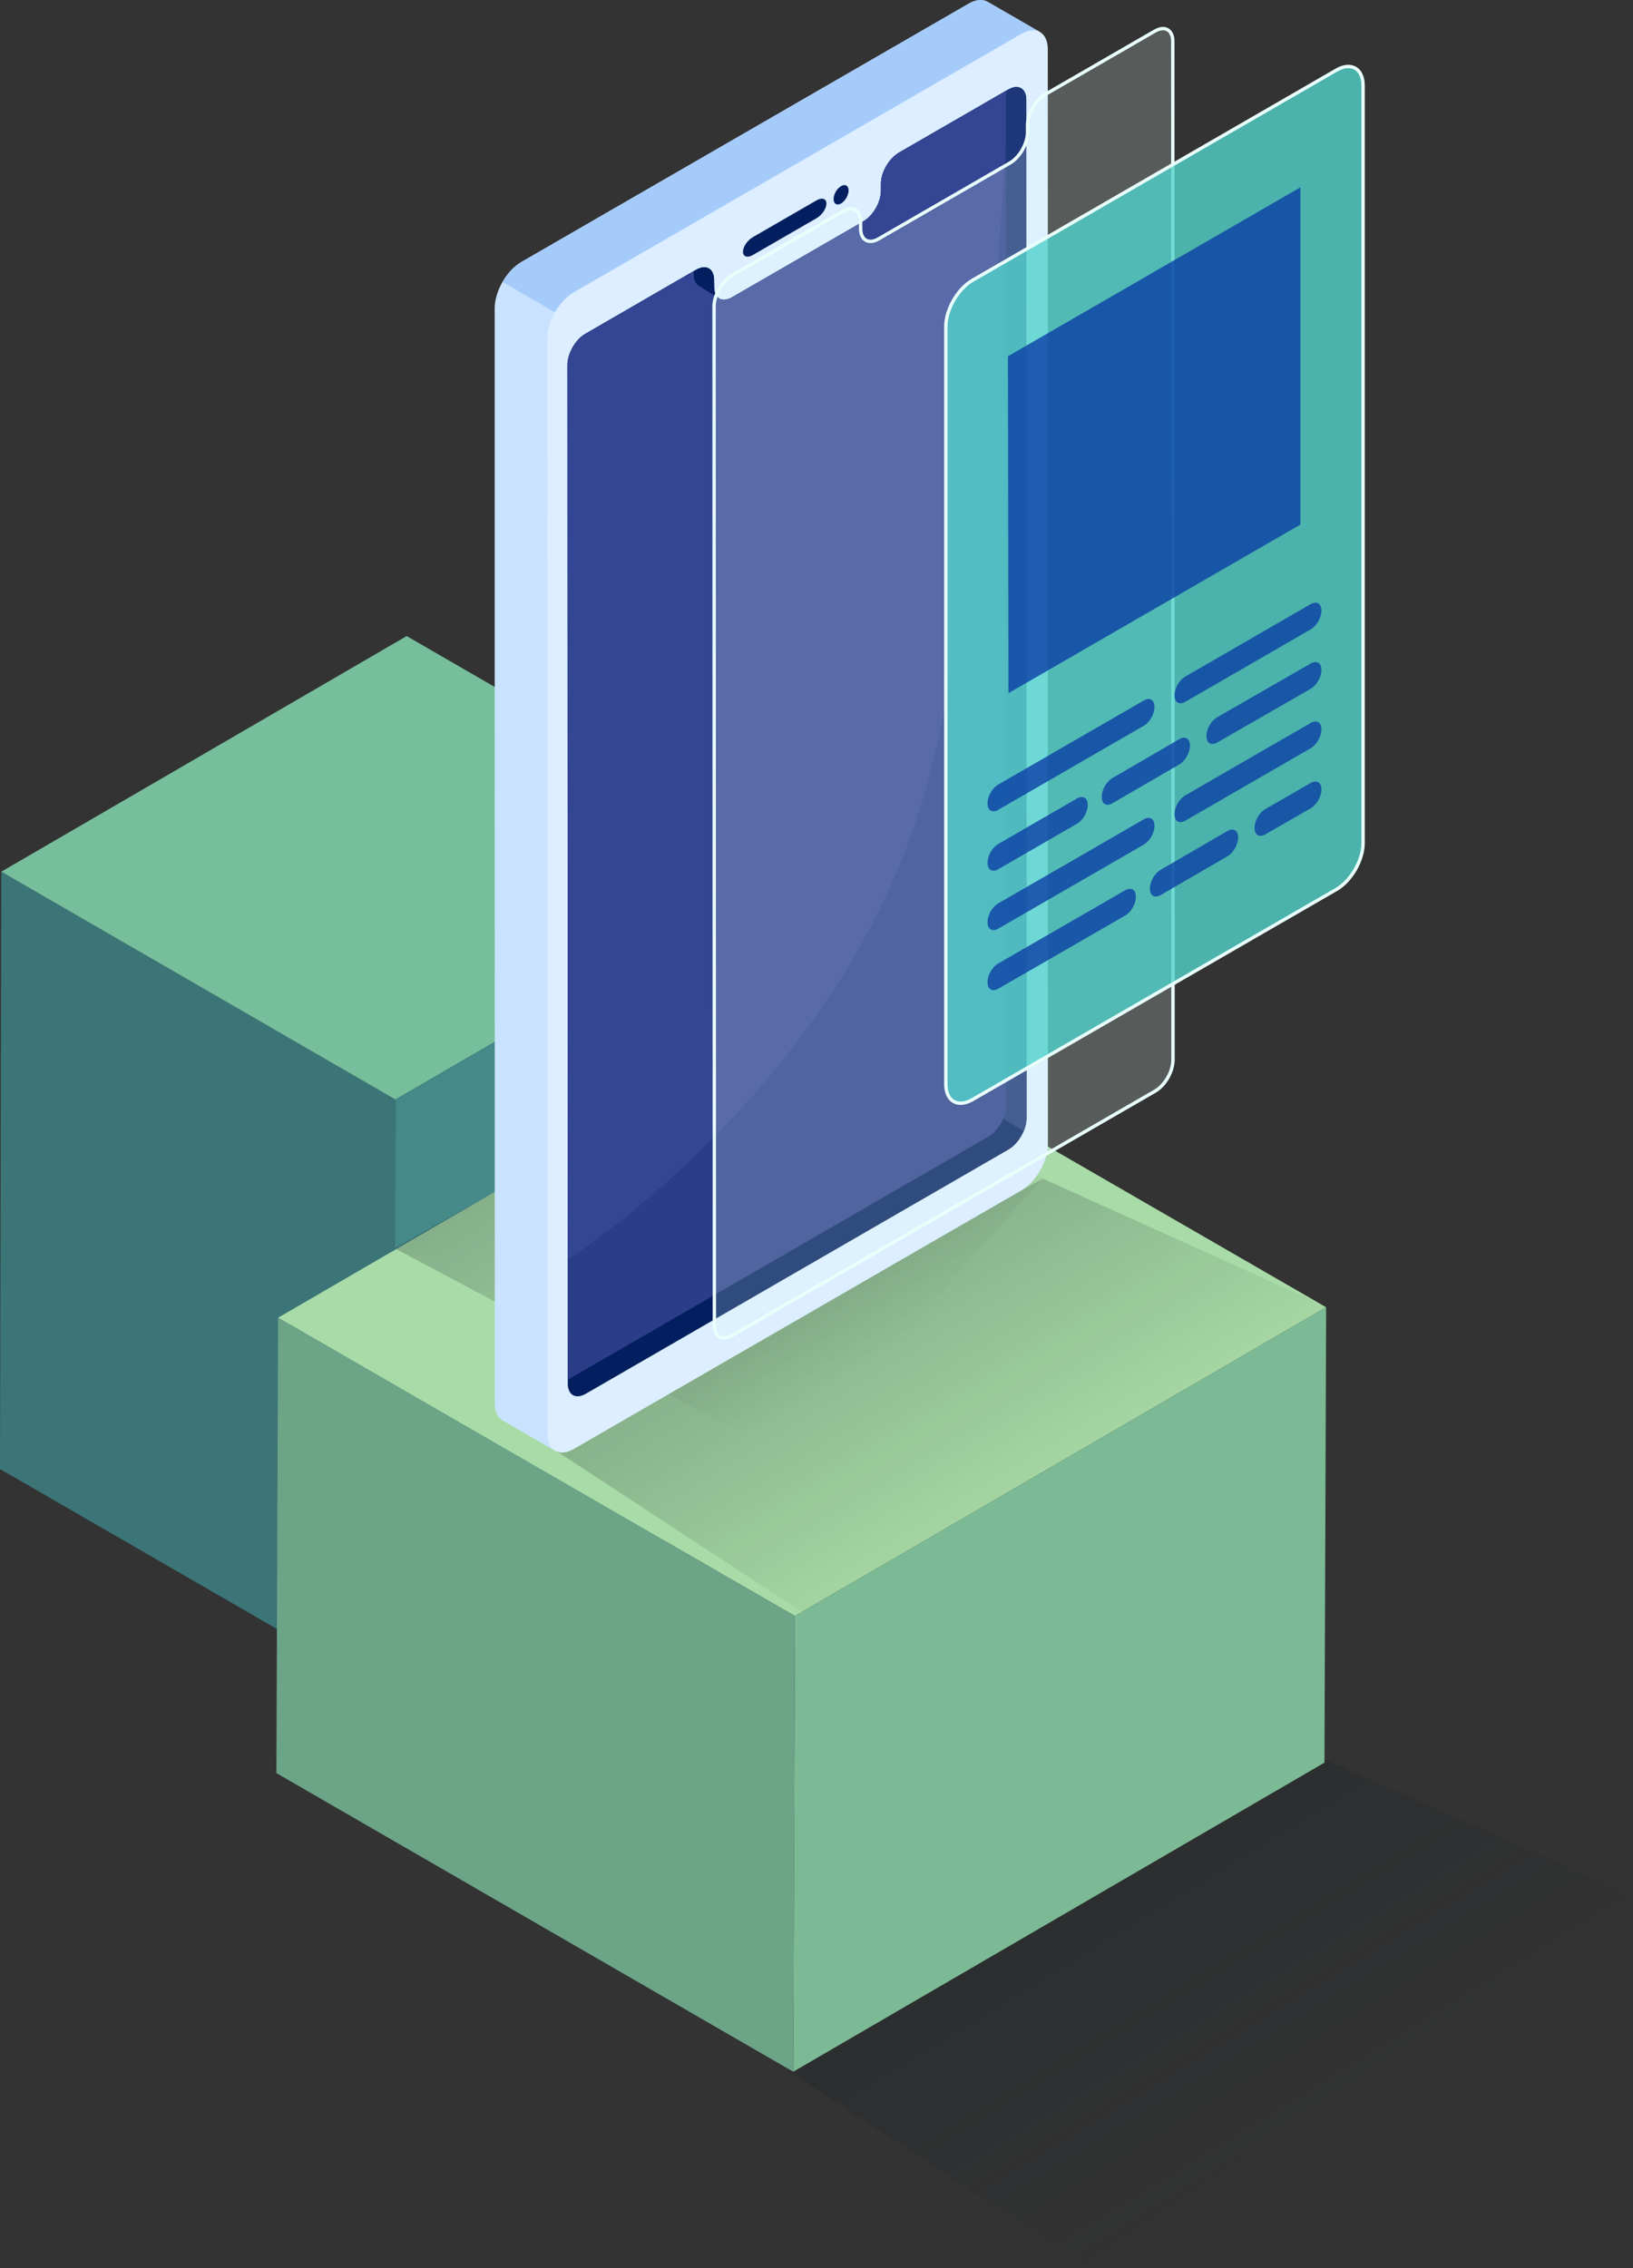 <svg width="484" height="672" viewBox="0 0 484 672" fill="none" xmlns="http://www.w3.org/2000/svg">
<rect x="0" y="0" width="484" height="672" fill="#333333" stroke="none"/>
<path d="M321.46 671.22L483.5 561.5L392 521L233 613.263L321.46 671.22Z" fill="url(#paint0_linear_6501_979)"/>
<path d="M117.205 325.785L116.822 502.71L0 435.261L0.383 258.272L117.205 325.785Z" fill="#3B7577"/>
<path d="M237.414 255.973L117.207 325.785L0.386 258.272L120.529 188.46L237.414 255.973Z" fill="#77BE9C"/>
<path d="M237.407 255.972L237.023 432.897L116.816 502.709L117.2 325.784L237.407 255.972Z" fill="#458989"/>
<path d="M393.057 387.327L235.608 478.817L82.427 390.424L239.96 298.934L393.057 387.327Z" fill="#A8DBA7"/>
<path d="M249.716 485.485L395.344 388.157L309.171 349.265L161.256 427.528L249.716 485.485Z" fill="url(#paint1_linear_6501_979)"/>
<path d="M234.438 432.386L309.171 348.93L222.999 310.038L116.999 369.854L234.438 432.386Z" fill="url(#paint2_linear_6501_979)"/>
<path d="M393.055 387.326L392.553 522.259L235.104 613.832L235.606 478.816L393.055 387.326Z" fill="#7BBA95"/>
<path d="M235.603 478.815L235.101 613.832L81.92 525.355L82.422 390.423L235.603 478.815Z" fill="#6CA487"/>
<path d="M149.027 420.905V420.917L164.502 429.852L167.149 408.173L289.254 337.646C293.624 335.123 297.163 328.99 297.163 323.947L297.148 56.676L308.191 9.468L292.708 0.527L292.699 0.521L292.672 0.506L292.669 0.509C291.24 -0.297 289.278 -0.173 287.111 1.075L154.529 77.623C150.16 80.146 146.62 86.279 146.62 91.322L146.638 415.753C146.638 418.32 147.557 420.096 149.027 420.905Z" fill="#C8E2FF"/>
<path d="M308.192 9.467L292.709 0.527L292.7 0.521L292.673 0.506L292.67 0.509C291.241 -0.297 289.279 -0.173 287.112 1.075L154.53 77.623C152.346 78.886 150.368 81.047 148.937 83.528L219.677 124.366L297.153 80.7L297.15 56.67L308.192 9.467Z" fill="#A5CBFA"/>
<path d="M310.554 14.624C310.554 9.569 307.023 7.53 302.669 10.058L170.084 86.594C165.7 89.123 162.169 95.239 162.169 100.293L162.202 424.739C162.202 429.761 165.732 431.803 170.087 429.307L302.674 352.739C307.059 350.21 310.59 344.091 310.59 339.04L310.554 14.624ZM298.957 340.564L173.555 412.991C170.632 414.666 168.288 413.326 168.288 409.946L168.196 108.06C168.196 104.71 170.57 100.598 173.463 98.926L205.613 80.325L206.375 79.901C209.298 78.226 211.642 79.595 211.642 82.945V85.044C211.642 86.538 212.099 87.632 212.891 88.272C212.982 88.334 213.074 88.394 213.196 88.453V88.486C214.142 89.034 215.478 88.939 216.94 88.088L255.848 65.621C258.771 63.949 261.116 59.867 261.116 56.487V54.386C261.116 51.039 263.491 46.957 266.384 45.252L298.898 26.499C301.791 24.824 304.163 26.167 304.163 29.544L304.225 331.401C304.222 334.777 301.877 338.856 298.957 340.564Z" fill="#DCEEFF"/>
<path d="M223.136 70.264L242.013 59.361C243.632 58.427 244.945 58.851 244.945 60.312C244.945 61.774 243.632 63.716 242.013 64.652L223.136 75.558C221.517 76.492 220.204 76.066 220.204 74.604C220.204 73.142 221.517 71.198 223.136 70.264Z" fill="#031F60"/>
<path d="M247.066 58.992C247.066 60.41 248.062 60.982 249.29 60.276C250.517 59.568 251.51 57.845 251.51 56.428C251.51 55.008 250.514 54.436 249.287 55.145C248.059 55.853 247.066 57.578 247.066 58.992Z" fill="#031F60"/>
<path d="M304.223 331.4C304.223 334.779 301.878 338.858 298.955 340.566L173.553 412.993C170.63 414.668 168.285 413.328 168.285 409.948V408.792L168.193 108.062C168.193 104.712 170.568 100.6 173.461 98.928L205.61 80.326L206.372 79.903C209.295 78.228 211.64 79.597 211.64 82.947V85.046C211.64 88.428 214.015 89.798 216.938 88.09L255.846 65.623C258.769 63.951 261.114 59.869 261.114 56.489V54.388C261.114 51.041 263.488 46.959 266.382 45.254L298.134 26.928L298.896 26.498C301.789 24.823 304.16 26.166 304.16 29.543L304.223 331.4Z" fill="#031F60"/>
<path d="M298.896 26.495L298.134 26.925L291.855 30.547L291.858 328.343L303.44 335.031C303.93 333.821 304.226 332.57 304.226 331.4L304.164 29.543C304.161 26.163 301.789 24.823 298.896 26.495Z" fill="#1E3779"/>
<path d="M298.197 327.624C298.197 331.004 295.852 335.083 292.929 336.787L168.289 408.791L168.197 108.06C168.197 104.71 170.572 100.599 173.465 98.927L205.614 80.325V81.267C205.614 84.65 207.989 86.019 210.912 84.312L211.641 83.888V85.044C211.641 88.427 214.016 89.796 216.939 88.089L255.847 65.621C258.77 63.949 261.115 59.867 261.115 56.488V54.386C261.115 51.039 263.489 46.957 266.382 45.252L298.135 26.926L298.197 327.624Z" fill="#2B3D89"/>
<path d="M275.044 231.518C289.596 176.593 296.091 79.279 298.139 41.803L298.136 26.922L266.384 45.248C263.491 46.952 261.117 51.034 261.117 54.381V56.483C261.117 59.862 258.772 63.944 255.849 65.617L216.941 88.084C214.018 89.788 211.643 88.419 211.643 85.04V83.883L210.914 84.307C207.991 86.012 205.616 84.642 205.616 81.263V80.32L173.467 98.922C170.574 100.594 168.199 104.706 168.199 108.055L168.279 373.159C169.996 372.065 251.702 319.598 275.044 231.518Z" fill="#344593"/>
<path d="M212.888 88.269L207.042 84.613C206.067 83.946 205.61 82.787 205.61 81.263V80.321L206.372 79.897C209.295 78.222 211.64 79.592 211.64 82.941V85.04C211.64 86.534 212.097 87.628 212.888 88.269Z" fill="#031F60"/>
<path opacity="0.2" d="M346.884 317.728C347.107 317.18 347.276 316.628 347.403 316.071C347.427 315.97 347.454 315.872 347.471 315.769C347.587 315.202 347.667 314.639 347.667 314.097L347.605 12.24C347.605 8.86 345.23 7.52 342.337 9.195L341.575 9.625L335.296 13.248V13.251L309.823 27.951C306.93 29.656 304.555 33.738 304.555 37.085V39.186C304.555 42.566 302.21 46.648 299.287 48.32L260.379 70.787C257.456 72.492 255.082 71.122 255.082 67.743V66.587V65.644C255.082 62.294 252.737 60.925 249.814 62.6L249.052 63.026L216.903 81.628C214.009 83.3 211.635 87.412 211.635 90.762L211.727 391.492V392.648C211.727 396.031 214.072 397.368 216.994 395.693L342.396 323.266C344.311 322.151 345.962 320.017 346.884 317.728Z" fill="#E9FFFB"/>
<path d="M346.884 317.728C347.107 317.18 347.276 316.628 347.403 316.071C347.427 315.97 347.454 315.872 347.471 315.769C347.587 315.202 347.667 314.639 347.667 314.097L347.605 12.24C347.605 8.86 345.23 7.52 342.337 9.195L341.575 9.625L335.296 13.248V13.251L309.823 27.951C306.93 29.656 304.555 33.738 304.555 37.085V39.186C304.555 42.566 302.21 46.648 299.287 48.32L260.379 70.787C257.456 72.492 255.082 71.122 255.082 67.743V66.587V65.644C255.082 62.294 252.737 60.925 249.814 62.6L249.052 63.026L216.903 81.628C214.009 83.3 211.635 87.412 211.635 90.762L211.727 391.492V392.648C211.727 396.031 214.072 397.368 216.994 395.693L342.396 323.266C344.311 322.151 345.962 320.017 346.884 317.728Z" stroke="#E9FFFB" stroke-miterlimit="10"/>
<path opacity="0.8" d="M280.333 96.737V321.232C280.333 326.274 283.876 328.32 288.245 325.797L396.091 263.529C400.461 261.006 404.001 254.873 404.001 249.83V25.339C404.001 20.297 400.458 18.248 396.091 20.774L288.245 83.039C283.876 85.562 280.333 91.695 280.333 96.737Z" fill="#51D2CA"/>
<path d="M280.333 96.737V321.232C280.333 326.274 283.876 328.32 288.245 325.797L396.091 263.529C400.461 261.006 404.001 254.873 404.001 249.83V25.339C404.001 20.297 400.458 18.248 396.091 20.774L288.245 83.039C283.876 85.562 280.333 91.695 280.333 96.737Z" stroke="#E9FFFB" stroke-miterlimit="10" stroke-linecap="round"/>
<path opacity="0.8" d="M295.866 232.457L339.005 207.55C340.751 206.542 342.168 207.357 342.168 209.376V209.554C342.168 211.573 340.754 214.027 339.005 215.035L295.866 239.94C294.12 240.948 292.703 240.132 292.703 238.114V237.936C292.7 235.917 294.117 233.462 295.866 232.457Z" fill="#0B3FA5"/>
<path opacity="0.8" d="M351.298 200.457L388.472 178.994C390.218 177.983 391.635 178.804 391.635 180.82V180.998C391.635 183.017 390.221 185.468 388.472 186.476L351.301 207.939C349.555 208.95 348.138 208.129 348.138 206.113V205.935C348.132 203.919 349.552 201.464 351.298 200.457Z" fill="#0B3FA5"/>
<g opacity="0.8">
<path d="M295.869 267.663L339.008 242.759C340.754 241.751 342.171 242.569 342.171 244.585V244.766C342.171 246.784 340.757 249.239 339.008 250.247L295.869 275.151C294.123 276.159 292.706 275.341 292.706 273.325V273.144C292.703 271.125 294.12 268.671 295.869 267.663Z" fill="#0B3FA5"/>
<path d="M351.302 235.665L388.476 214.199C390.222 213.191 391.639 214.009 391.639 216.025V216.206C391.639 218.225 390.225 220.679 388.476 221.687L351.305 243.15C349.559 244.161 348.142 243.34 348.142 241.324V241.146C348.136 239.127 349.556 236.67 351.302 235.665Z" fill="#0B3FA5"/>
</g>
<g opacity="0.8">
<path d="M295.869 250.06L319.223 236.575C320.969 235.567 322.386 236.385 322.386 238.401V238.579C322.386 240.598 320.969 243.052 319.223 244.06L295.869 257.542C294.123 258.55 292.706 257.732 292.706 255.716V255.538C292.703 253.523 294.12 251.068 295.869 250.06Z" fill="#0B3FA5"/>
<path d="M329.705 230.519L349.516 219.017C351.259 218.006 352.676 218.821 352.676 220.837V221.015C352.676 223.033 351.262 225.488 349.516 226.502L329.705 238.004C327.962 239.018 326.548 238.199 326.548 236.184V236.006C326.548 233.99 327.962 231.532 329.705 230.519Z" fill="#0B3FA5"/>
<path d="M360.747 212.519L388.474 196.588C390.223 195.583 391.64 196.407 391.64 198.423V198.604C391.64 200.623 390.22 203.072 388.474 204.076L360.747 220.004C358.998 221.009 357.578 220.191 357.578 218.172V217.992C357.578 215.973 358.998 213.524 360.747 212.519Z" fill="#0B3FA5"/>
</g>
<g opacity="0.8">
<path d="M295.869 285.464L333.494 263.78C335.24 262.772 336.657 263.59 336.657 265.609V265.789C336.657 267.808 335.24 270.26 333.494 271.268L295.869 292.947C294.123 293.955 292.703 293.136 292.703 291.118V290.94C292.703 288.921 294.123 286.469 295.869 285.464Z" fill="#0B3FA5"/>
<path d="M343.982 257.726L363.791 246.224C365.537 245.21 366.951 246.028 366.951 248.044V248.225C366.951 250.243 365.537 252.698 363.791 253.709L343.982 265.211C342.236 266.225 340.822 265.406 340.822 263.394V263.213C340.822 261.197 342.236 258.74 343.982 257.726Z" fill="#0B3FA5"/>
<path d="M375.019 239.726L388.471 231.992C390.22 230.987 391.637 231.806 391.637 233.824V234.005C391.637 236.024 390.217 238.473 388.471 239.48L375.019 247.212C373.27 248.217 371.853 247.398 371.853 245.38V245.202C371.85 243.183 373.27 240.731 375.019 239.726Z" fill="#0B3FA5"/>
</g>
<path opacity="0.8" d="M298.896 205.378L385.422 155.418V55.511L298.745 105.55L298.896 205.378Z" fill="#0B3FA5"/>
<defs>
<linearGradient id="paint0_linear_6501_979" x1="62.154" y1="313.087" x2="294.187" y2="692.475" gradientUnits="userSpaceOnUse">
<stop stop-color="#111B22"/>
<stop offset="1" stop-color="#111B22" stop-opacity="0"/>
</linearGradient>
<linearGradient id="paint1_linear_6501_979" x1="-9.59" y1="127.351" x2="222.443" y2="506.74" gradientUnits="userSpaceOnUse">
<stop stop-color="#111B22"/>
<stop offset="1" stop-color="#111B22" stop-opacity="0"/>
</linearGradient>
<linearGradient id="paint2_linear_6501_979" x1="88.783" y1="-16.014" x2="320.817" y2="363.374" gradientUnits="userSpaceOnUse">
<stop stop-color="#111B22"/>
<stop offset="1" stop-color="#111B22" stop-opacity="0"/>
</linearGradient>
</defs>
</svg>
